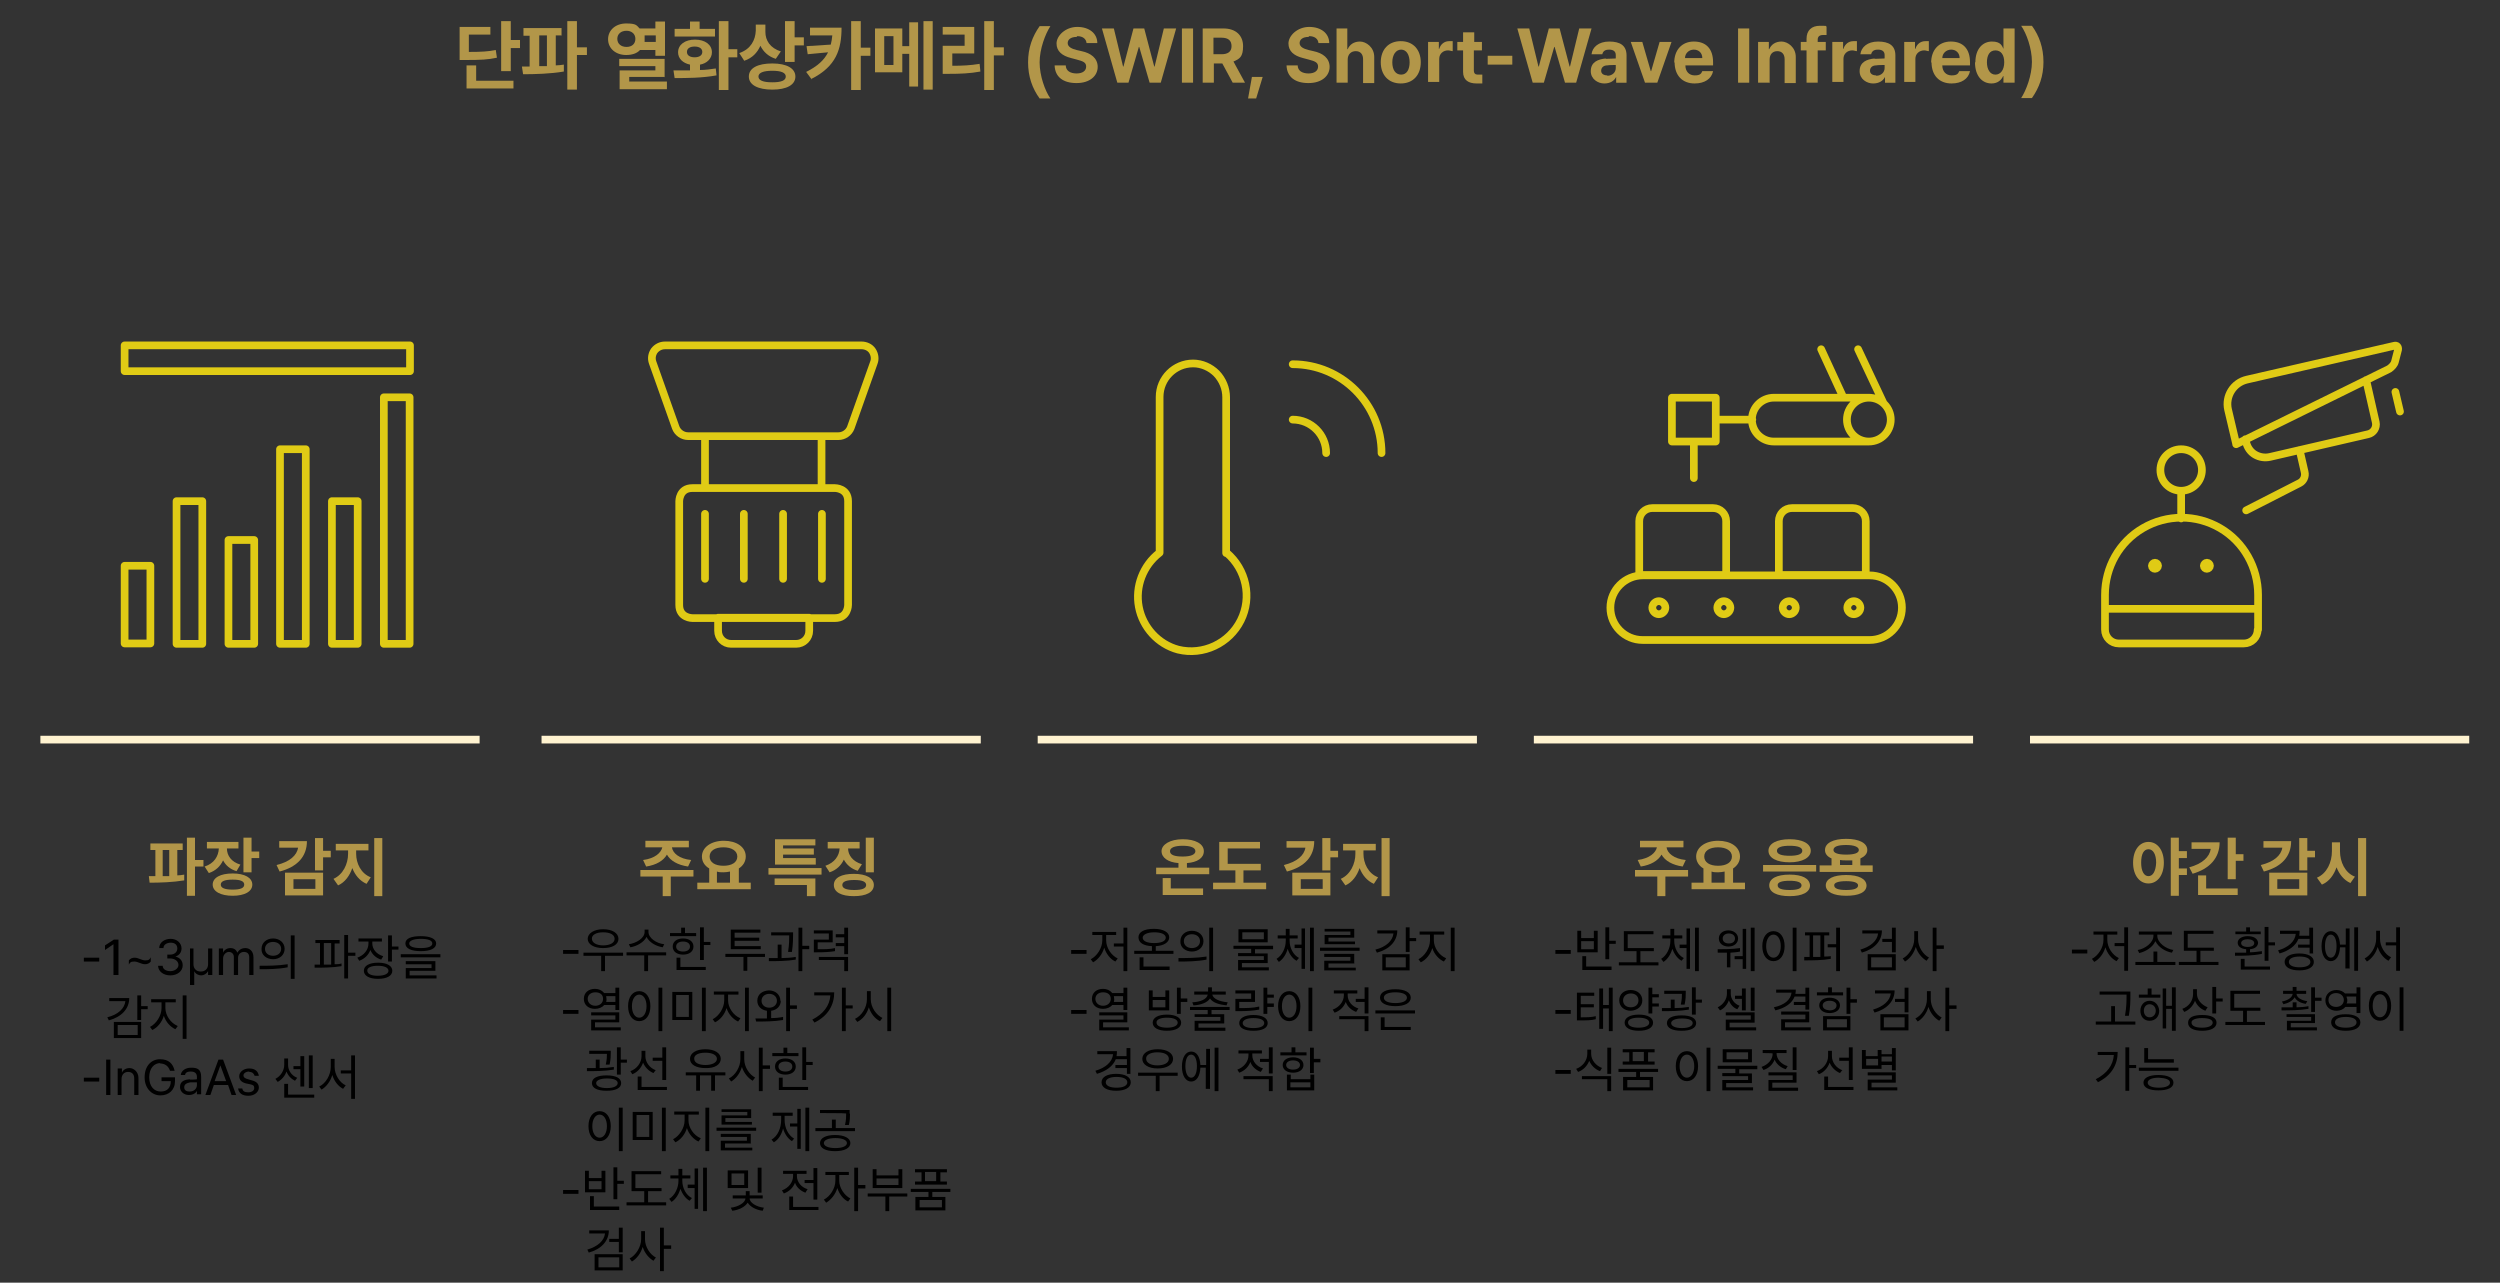 <?xml version="1.0" encoding="UTF-8"?>
<svg id="Layer_1" xmlns="http://www.w3.org/2000/svg" version="1.1" xmlns:xlink="http://www.w3.org/1999/xlink" viewBox="0 0 650 333.5">
  <rect x="0" y="0" width="650" height="333.5" fill="#333333" stroke="none"/>
  <!-- Generator: Adobe Illustrator 29.3.1, SVG Export Plug-In . SVG Version: 2.1.0 Build 151)  -->
  <defs>
    <style>
      .st0 {
        stroke: #e0cb15;
        stroke-linecap: round;
        stroke-linejoin: round;
      }

      .st0, .st1 {
        fill: none;
        stroke-width: 2px;
      }

      .st2 {
        fill: #b29649;
      }

      .st3 {
        isolation: isolate;
      }

      .st1 {
        stroke: #fff3d0;
        stroke-miterlimit: 10;
      }
    </style>
  </defs>
  <g id="g-root-tx_swir_4hxgqi1wbkglh-fill">
    <g id="tx_swir_4hxgqi1wbkglh-fill">
      <g class="st3">
        <path class="st2" d="M127.4,9h-5.5v4.5c3.2,0,5-.1,7-.5l.3,2c-2.2.5-4.3.6-8.2.6h-1.5V7h8v2ZM133.5,23h-12.2v-6h2.5v4h9.7v2h0ZM132.8,10.4h2.4v2.1h-2.4v6h-2.5V5.5h2.5v4.8h0Z"/>
        <path class="st2" d="M146.1,9.2h-1.6v7.8c.7,0,1.4-.1,2.1-.2v1.8c-3.5.6-7.6.7-10.6.7l-.3-2h2v-8h-1.6v-2h9.9v2h0ZM142.2,17.1v-7.9h-2v8h2ZM150,12.3h2.6v2h-2.6v9h-2.5V5.5h2.5v6.8Z"/>
        <path class="st2" d="M166.4,7.4h4v-1.8h2.5v8.9h-2.5v-1.5h-4c-.8.9-2.1,1.3-3.6,1.3-2.7,0-4.7-1.7-4.7-4.1,0-2.4,2-4.1,4.7-4.1s2.7.5,3.5,1.3ZM160.5,10.1c0,1.3,1,2.1,2.4,2.1s2.3-.8,2.3-2.1-1-2.1-2.3-2.1c-1.4,0-2.4.8-2.4,2.1ZM172.9,20h-9.3v1.2h9.8v2h-12.3v-4.9h9.3v-1.1h-9.4v-1.9h11.8v4.8h0ZM167.6,10.1c0,.3,0,.6,0,.8h2.9v-1.7h-2.9c0,.3,0,.5,0,.8Z"/>
        <path class="st2" d="M179.4,18.3v-1.5c-1.9-.4-3.1-1.6-3.1-3.2,0-2,1.8-3.3,4.4-3.3s4.4,1.3,4.4,3.3c0,1.6-1.3,2.9-3.1,3.2v1.4c1.4,0,2.8-.2,4.1-.4l.2,1.8c-3.8.7-7.9.7-10.9.7l-.3-2c1.3,0,2.8,0,4.4,0ZM185.9,9.5h-10.5v-2h4v-1.9h2.5v1.9h4v2ZM178.6,13.5c0,.9.8,1.4,2,1.4s2-.5,2-1.4-.8-1.4-2-1.4c-1.2,0-2,.5-2,1.4ZM189.4,12.8h2.3v2.1h-2.3v8.5h-2.5V5.5h2.5v7.2Z"/>
        <path class="st2" d="M203,13.4l-1.3,1.9c-1.9-.6-3.2-1.8-4-3.4-.8,1.8-2.1,3.2-4.2,3.9l-1.3-2c3-1,4.2-3.4,4.3-5.8v-1.6h2.5v1.9c0,2.2,1.2,4.2,4.1,5.1ZM206.8,19.9c0,2.2-2.3,3.4-6,3.4s-6.1-1.2-6.1-3.4,2.3-3.4,6.1-3.4,6,1.3,6,3.4ZM197.2,19.9c0,1,1.2,1.5,3.6,1.5s3.5-.5,3.5-1.5-1.2-1.5-3.5-1.5c-2.3,0-3.6.5-3.6,1.5ZM206.6,9.7h2.4v2.1h-2.4v4.3h-2.5V5.5h2.5v4.2Z"/>
        <path class="st2" d="M211,20.6l-1.4-1.9c3-1.5,4.7-3.1,5.7-5.1l-5.3.5-.3-2.1,6.3-.4c.2-.7.3-1.5.4-2.4h-5.8v-2h8.2c0,5.5-1.3,10.1-8,13.4ZM223.8,12.4h2.5v2.1h-2.5v8.9h-2.5V5.5h2.5v6.8Z"/>
        <path class="st2" d="M234.6,12h1.8v-6.2h2.3v16.7h-2.3v-8.5h-1.8v4.8h-7.1V7.4h7.1v4.6ZM229.9,16.9h2.4v-7.5h-2.4v7.5ZM242.5,23.3h-2.4V5.5h2.4v17.8Z"/>
        <path class="st2" d="M253.3,13.9h-5.7v3.2c2.6,0,4.7-.1,7.1-.5l.2,2c-2.7.5-5.2.6-8.3.6h-1.5v-7.3h5.7v-2.9h-5.7v-2h8.2v6.9h0ZM258.4,12.3h2.6v2.1h-2.6v9h-2.5V5.5h2.5v6.7Z"/>
        <path class="st2" d="M270.3,6.8h2.8c-1.3,2-2.8,5.9-2.8,9.4s1.4,7.4,2.8,9.4h-2.8c-1.9-2.6-3-5.7-3-9.4,0-3.7,1.1-6.7,3-9.4Z"/>
        <path class="st2" d="M279.9,9.6c-1.5,0-2.3.7-2.3,1.6,0,1,1.1,1.5,2.3,1.8l1.3.3c2.4.5,4.2,1.8,4.2,4.1s-2,4.2-5.5,4.2-5.6-1.6-5.7-4.6h2.9c0,1.4,1.2,2.1,2.8,2.1s2.5-.7,2.5-1.8-.9-1.4-2.4-1.8l-1.5-.4c-2.4-.6-3.8-1.8-3.8-3.8s2.3-4.3,5.4-4.3,5.2,1.7,5.2,4.2h-2.8c-.1-1.1-1-1.8-2.4-1.8Z"/>
        <path class="st2" d="M286.4,7.4h3.2l2.4,9.9h.1l2.6-9.9h2.8l2.6,9.9h.1l2.4-9.9h3.2l-4,14.1h-2.9l-2.7-9.3h-.1l-2.7,9.3h-2.9l-4-14.1Z"/>
        <path class="st2" d="M310.2,21.5h-2.9V7.4h2.9v14.1Z"/>
        <path class="st2" d="M312.6,7.4h5.5c3.2,0,5.1,1.8,5.1,4.6s-.9,3.3-2.5,4l3,5.5h-3.2l-2.7-5h-2.2v5h-2.9V7.4h0ZM317.6,14.1c1.7,0,2.6-.7,2.6-2.1s-.8-2.2-2.6-2.2h-2.1v4.3h2.1Z"/>
        <path class="st2" d="M326.6,25.6h-2.1l1-5.6h2.8l-1.7,5.6Z"/>
        <path class="st2" d="M340.2,9.6c-1.5,0-2.3.7-2.3,1.6,0,1,1.1,1.5,2.3,1.8l1.3.3c2.4.5,4.2,1.8,4.2,4.1s-2,4.2-5.5,4.2-5.6-1.6-5.7-4.6h2.9c0,1.4,1.2,2.1,2.8,2.1s2.5-.7,2.5-1.8-.9-1.4-2.4-1.8l-1.5-.4c-2.4-.6-3.8-1.8-3.8-3.8s2.3-4.3,5.4-4.3,5.2,1.7,5.2,4.2h-2.8c-.1-1.1-1-1.8-2.4-1.8Z"/>
        <path class="st2" d="M350.4,21.5h-2.9V7.4h2.8v5.4h.1c.5-1.2,1.6-2,3.2-2s3.7,1.5,3.7,4v6.8h-2.9v-6.2c0-1.3-.7-2.1-1.9-2.1s-2.1.8-2.1,2.2v6.1h0Z"/>
        <path class="st2" d="M359,16.2c0-3.3,2-5.5,5.2-5.5s5.2,2.2,5.2,5.5-2,5.5-5.2,5.5-5.2-2.2-5.2-5.5ZM366.5,16.2c0-1.9-.8-3.3-2.2-3.3s-2.3,1.4-2.3,3.3.8,3.2,2.3,3.2c1.5,0,2.2-1.4,2.2-3.2Z"/>
        <path class="st2" d="M371.3,10.9h2.8v1.8h.1c.4-1.3,1.4-2,2.6-2s.7,0,.9,0v2.6c-.3,0-.8-.2-1.2-.2-1.3,0-2.3.9-2.3,2.2v6h-2.9v-10.6Z"/>
        <path class="st2" d="M385.2,13.1h-2v5.2c0,.8.4,1.1,1,1.1.3,0,.8,0,1.2,0v2.3c-.3,0-.8,0-1.5,0-2.1,0-3.5-.9-3.5-3v-5.6h-1.5v-2.2h1.5v-2.5h2.9v2.5h2v2.2h0Z"/>
        <path class="st2" d="M393.2,16.8h-6.4v-2.3h6.4v2.3Z"/>
        <path class="st2" d="M394.4,7.4h3.2l2.4,9.9h.1l2.6-9.9h2.8l2.6,9.9h.1l2.4-9.9h3.2l-4,14.1h-2.9l-2.7-9.3h-.1l-2.7,9.3h-2.9l-4-14.1Z"/>
        <path class="st2" d="M417.5,15.3c.8,0,2.2-.1,2.6-.1v-.9c0-.9-.6-1.4-1.7-1.4s-1.6.4-1.8,1.2h-2.8c.2-1.8,1.8-3.3,4.6-3.3s4.5,1,4.5,3.6v7.1h-2.7v-1.5h0c-.5,1-1.5,1.7-3.1,1.7s-3.5-1.1-3.5-3.2c0-2.4,1.9-3.1,3.9-3.3ZM417.9,19.7c1.3,0,2.2-.9,2.2-2v-.8c-.4,0-1.7,0-2.2.1-1,0-1.6.6-1.6,1.4,0,.8.7,1.2,1.6,1.2Z"/>
        <path class="st2" d="M430.9,21.5h-3.2l-3.7-10.6h3l2.2,7.6h.1l2.2-7.6h3.1l-3.7,10.6Z"/>
        <path class="st2" d="M435.3,16.3c0-3.3,2-5.5,5.1-5.5s5,1.8,5,5.4v.8h-7.2c0,1.6,1,2.6,2.4,2.6s1.7-.4,2-1.1h2.8c-.4,2-2.2,3.2-4.8,3.2-3.2,0-5.2-2.1-5.2-5.5ZM442.6,15.1c0-1.3-.9-2.2-2.2-2.2s-2.3,1-2.3,2.2h4.5Z"/>
        <path class="st2" d="M454.8,21.5h-2.9V7.4h2.9v14.1Z"/>
        <path class="st2" d="M460,21.5h-2.9v-10.6h2.8v1.9h.1c.5-1.2,1.6-2,3.2-2s3.7,1.5,3.7,4v6.8h-2.9v-6.2c0-1.3-.7-2.1-1.9-2.1s-2,.8-2,2.2c0,0,0,6.1,0,6.1Z"/>
        <path class="st2" d="M474.7,13.1h-2.1v8.4h-2.9v-8.4h-1.5v-2.2h1.5v-.8c0-2.2,1.3-3.4,3.5-3.4s1.2,0,1.7.2v2.2c-.4,0-.7,0-.9,0-.9,0-1.4.4-1.4,1.2v.6h2.1v2.2h0Z"/>
        <path class="st2" d="M476.4,10.9h2.8v1.8h.1c.4-1.3,1.4-2,2.6-2s.7,0,.9,0v2.6c-.3,0-.8-.2-1.2-.2-1.3,0-2.3.9-2.3,2.2v6h-2.9v-10.6Z"/>
        <path class="st2" d="M487.4,15.3c.8,0,2.2-.1,2.6-.1v-.9c0-.9-.6-1.4-1.7-1.4s-1.6.4-1.8,1.2h-2.8c.2-1.8,1.8-3.3,4.6-3.3s4.5,1,4.5,3.6v7.1h-2.7v-1.5h0c-.5,1-1.5,1.7-3.1,1.7s-3.5-1.1-3.5-3.2c0-2.4,1.9-3.1,3.9-3.3ZM487.8,19.7c1.3,0,2.2-.9,2.2-2v-.8c-.4,0-1.7,0-2.2.1-1,0-1.6.6-1.6,1.4s.7,1.2,1.6,1.2Z"/>
        <path class="st2" d="M495.1,10.9h2.8v1.8h.1c.4-1.3,1.4-2,2.6-2s.7,0,.9,0v2.6c-.3,0-.8-.2-1.2-.2-1.3,0-2.3.9-2.3,2.2v6h-2.9s0-10.6,0-10.6Z"/>
        <path class="st2" d="M502.1,16.3c0-3.3,2-5.5,5.1-5.5s5,1.8,5,5.4v.8h-7.2c0,1.6,1,2.6,2.4,2.6s1.7-.4,2-1.1h2.8c-.4,2-2.2,3.2-4.8,3.2-3.2,0-5.2-2.1-5.2-5.5ZM509.5,15.1c0-1.3-.9-2.2-2.2-2.2s-2.3,1-2.3,2.2h4.5Z"/>
        <path class="st2" d="M513.6,16.2c0-3.6,2-5.4,4.3-5.4s2.6,1.1,3,1.9h0v-5.3h2.9v14.1h-2.9v-1.7h-.1c-.4.9-1.3,1.9-3,1.9-2.4,0-4.3-1.9-4.3-5.5ZM521.1,16.2c0-1.9-.8-3.1-2.3-3.1s-2.2,1.3-2.2,3.1.8,3.2,2.2,3.2c1.4,0,2.3-1.3,2.3-3.2Z"/>
        <path class="st2" d="M528.3,25.5h-2.8c1.3-2,2.8-5.9,2.8-9.4s-1.4-7.4-2.8-9.4h2.8c1.9,2.6,3,5.7,3,9.4s-1.1,6.7-3,9.4Z"/>
      </g>
    </g>
  </g>
  <g id="g-root-tx__1q87hfe1wbketi-fill">
    <g id="tx__1q87hfe1wbketi-fill">
      <g class="st3">
        <path class="st2" d="M47.4,221h-1.3v6.6c.6,0,1.2-.1,1.8-.2v1.5c-3,.5-6.4.6-9,.6l-.2-1.7h1.7v-6.8h-1.3v-1.7h8.4v1.7h0ZM44,227.7v-6.7h-1.7v6.8h1.7ZM50.7,223.6h2.2v1.7h-2.2v7.6h-2.1v-15.1h2.1v5.7Z"/>
        <path class="st2" d="M62,220.6h-3c0,1.8,1.1,3.5,3.5,4.2l-1,1.7c-1.7-.5-2.8-1.5-3.5-2.8-.7,1.5-1.9,2.7-3.7,3.3l-1.1-1.7c2.5-.8,3.6-2.7,3.7-4.7h-3.1v-1.7h8.2v1.7h0ZM65.6,230c0,1.8-2,2.9-5.1,2.9s-5.2-1.1-5.2-2.9,2-2.9,5.2-2.9c3.1,0,5.1,1.1,5.1,2.9ZM57.4,230c0,.9,1.1,1.3,3.1,1.3s3-.4,3-1.3-1-1.3-3-1.3-3.1.4-3.1,1.3ZM65.4,221.4h2v1.7h-2v3.7h-2.1v-9h2.1v3.5Z"/>
        <path class="st2" d="M72.7,226.6l-.8-1.7c3.4-.8,5.3-2.5,5.6-4.5h-4.9v-1.7h7.2c0,4-2.5,6.7-7.1,7.9ZM84,232.8h-9.9v-5.9h9.9v5.9ZM76.3,231.1h5.7v-2.5h-5.7v2.5ZM84,221.2h2v1.7h-2v3.4h-2.1v-8.4h2.1v3.3Z"/>
        <path class="st2" d="M96.4,228.1l-1.1,1.7c-1.8-.8-3-2.3-3.7-4.1-.7,2-1.9,3.7-3.7,4.5l-1.2-1.7c2.5-1.1,3.8-3.9,3.8-6.5v-.9h-3.2v-1.7h8.5v1.7h-3.2v.9c0,2.4,1.2,5.1,3.8,6.1ZM99.4,233h-2.1v-15.1h2.1v15.1Z"/>
      </g>
    </g>
  </g>
  <g id="g-root-tx__1hap1x61wblurl-fill">
    <g id="tx__1hap1x61wblurl-fill">
      <g class="st3">
        <path class="st2" d="M180.3,227.9h-5.9v5.1h-2.1v-5.1h-5.8v-1.7h13.8v1.7h0ZM179.1,220.3h-4.4c.2,1.5,1.9,3,5,3.3l-.8,1.7c-2.7-.4-4.6-1.5-5.5-3.1-.9,1.6-2.8,2.7-5.4,3.1l-.8-1.7c3.1-.4,4.7-1.9,5-3.3h-4.4v-1.7h11.3s0,1.7,0,1.7Z"/>
        <path class="st2" d="M195.1,231.2h-13.8v-1.7h3.1v-3.7c-1.2-.7-1.9-1.8-1.9-3.1,0-2.4,2.4-4.1,5.7-4.1s5.7,1.6,5.7,4.1c0,1.3-.7,2.4-1.8,3.1v3.7h3.1v1.7ZM184.5,222.7c0,1.5,1.4,2.4,3.6,2.4s3.6-.9,3.6-2.4c0-1.5-1.5-2.4-3.6-2.4-2.2,0-3.6.9-3.6,2.4ZM189.8,229.5v-2.9c-.5.1-1.1.2-1.7.2s-1.2,0-1.7-.2v2.9h3.4Z"/>
        <path class="st2" d="M213.6,227.4h-13.8v-1.7h13.8v1.7ZM211.9,233h-2.1v-2.9h-8.4v-1.7h10.6s0,4.6,0,4.6ZM212.1,224.8h-10.6v-6.6h10.5v1.6h-8.4v.8h8v1.6h-8v.9h8.5v1.6h0Z"/>
        <path class="st2" d="M223.5,220.6h-3c0,1.7,1.2,3.4,3.6,4.1l-1.1,1.7c-1.7-.5-2.9-1.6-3.6-2.9-.7,1.5-1.9,2.7-3.7,3.3l-1.1-1.7c2.4-.8,3.6-2.6,3.7-4.5h-3.1v-1.7h8.3v1.7h0ZM227.2,230.1c0,1.9-2,2.9-5.2,2.9-3.2,0-5.2-1-5.2-2.9s2-2.9,5.2-2.9,5.2,1.1,5.2,2.9ZM219,230.1c0,.9,1.1,1.3,3.1,1.3,2,0,3.1-.4,3.1-1.3s-1.1-1.3-3.1-1.3c-2,0-3.1.4-3.1,1.3ZM227.2,226.8h-2.1v-9h2.1v9Z"/>
      </g>
    </g>
  </g>
  <g id="g-root-tx__qoei9m1wbluro-fill">
    <g id="tx__qoei9m1wbluro-fill">
      <g class="st3">
        <path class="st2" d="M314.4,227.3h-13.8v-1.7h5.8v-1.2c-2.7-.2-4.4-1.4-4.4-3.1s2.2-3.1,5.5-3.1,5.5,1.2,5.5,3.1c0,1.8-1.7,2.9-4.4,3.1v1.2h5.8v1.7h0ZM312.9,232.7h-10.6v-4.4h2.1v2.7h8.4v1.7ZM304.2,221.3c0,1,1.2,1.4,3.3,1.4s3.3-.5,3.3-1.4-1.2-1.4-3.3-1.4-3.3.5-3.3,1.4Z"/>
        <path class="st2" d="M327.7,226.3h-4.4v3.2h5.9v1.7h-13.8v-1.7h5.8v-3.2h-4.2v-7.4h10.6v1.7h-8.4v4h8.6v1.7Z"/>
        <path class="st2" d="M334.6,226.6l-.8-1.7c3.4-.8,5.3-2.5,5.6-4.5h-4.9v-1.7h7.2c0,4-2.5,6.7-7.1,7.9ZM345.9,232.8h-9.9v-5.9h9.9v5.9ZM338.2,231.1h5.7v-2.5h-5.7v2.5ZM345.9,221.2h2v1.7h-2v3.4h-2.1v-8.4h2.1v3.3Z"/>
        <path class="st2" d="M358.3,228.1l-1.1,1.7c-1.8-.8-3-2.3-3.7-4.1-.7,2-1.9,3.7-3.7,4.5l-1.2-1.7c2.5-1.1,3.8-3.9,3.8-6.5v-.9h-3.2v-1.7h8.5v1.7h-3.2v.9c0,2.4,1.2,5.1,3.8,6.1ZM361.3,233h-2.1v-15.1h2.1v15.1Z"/>
      </g>
    </g>
  </g>
  <g id="g-root-tx__dbp1q21wbn7kf-fill">
    <g id="tx__dbp1q21wbn7kf-fill">
      <g class="st3">
        <path class="st2" d="M438.9,227.9h-5.9v5.1h-2.1v-5.1h-5.8v-1.7h13.8v1.7h0ZM437.7,220.3h-4.4c.2,1.5,1.9,3,5,3.3l-.8,1.7c-2.7-.4-4.6-1.5-5.5-3.1-.9,1.6-2.8,2.7-5.4,3.1l-.8-1.7c3.1-.4,4.7-1.9,5-3.3h-4.4v-1.7h11.3v1.7h0Z"/>
        <path class="st2" d="M453.6,231.2h-13.8v-1.7h3.1v-3.7c-1.2-.7-1.9-1.8-1.9-3.1,0-2.4,2.4-4.1,5.7-4.1s5.7,1.6,5.7,4.1c0,1.3-.7,2.4-1.8,3.1v3.7h3.1v1.7h0ZM443.1,222.7c0,1.5,1.4,2.4,3.6,2.4s3.6-.9,3.6-2.4c0-1.5-1.5-2.4-3.6-2.4-2.2,0-3.6.9-3.6,2.4ZM448.4,229.5v-2.9c-.5.1-1.1.2-1.7.2s-1.2,0-1.7-.2v2.9h3.4Z"/>
        <path class="st2" d="M472.2,226.6h-13.8v-1.7h13.8v1.7ZM470.8,221.2c0,1.8-2.2,3-5.5,3s-5.5-1.1-5.5-3,2.2-3,5.5-3c3.3,0,5.5,1.1,5.5,3ZM470.6,230.2c0,1.8-2,2.8-5.3,2.8s-5.3-1-5.3-2.8,2-2.8,5.3-2.8c3.3,0,5.2,1,5.3,2.8ZM462,221.2c0,.9,1.2,1.3,3.3,1.3s3.3-.4,3.3-1.3-1.2-1.3-3.3-1.3-3.3.4-3.3,1.3ZM462.2,230.2c0,.8,1,1.2,3.1,1.2s3.1-.4,3.1-1.2c0-.8-1.1-1.2-3.1-1.2-2.1,0-3.2.4-3.1,1.2Z"/>
        <path class="st2" d="M486.9,226.7h-13.8v-1.7h3.1v-1.8c-1.1-.5-1.7-1.2-1.7-2.2,0-1.8,2.1-2.9,5.5-2.9s5.5,1.1,5.5,2.9c0,1-.7,1.7-1.8,2.2v1.8h3.2v1.7h0ZM485.3,230.2c0,1.8-2,2.7-5.3,2.7s-5.3-1-5.3-2.7,2-2.7,5.3-2.7c3.3,0,5.2,1,5.3,2.7ZM476.7,221c0,.8,1.2,1.2,3.3,1.2s3.3-.4,3.3-1.2-1.2-1.3-3.3-1.3c-2.1,0-3.3.4-3.3,1.3ZM476.9,230.2c0,.8,1,1.2,3.1,1.2s3.1-.4,3.1-1.2c0-.7-1.1-1.1-3.1-1.1s-3.2.4-3.1,1.1ZM481.6,225v-1.3c-.5,0-1,0-1.6,0s-1.1,0-1.6-.1v1.3h3.3Z"/>
      </g>
    </g>
  </g>
  <g id="g-root-tx__1qdtr7e1wbnabu-fill">
    <g id="tx__1qdtr7e1wbnabu-fill">
      <g class="st3">
        <path class="st2" d="M562.6,224.3c0,3.3-1.7,5.4-4,5.4s-4-2.1-4-5.4c0-3.3,1.7-5.4,4-5.4s4,2.1,4,5.4ZM556.7,224.3c0,2.3.8,3.5,1.9,3.5s1.9-1.2,2-3.5c0-2.2-.8-3.5-2-3.5-1.2,0-1.9,1.2-1.9,3.5ZM568.6,223.1h-2.1v2.7h2.1v1.7h-2.1v5.4h-2.1v-15.1h2.1v3.5h2.1v1.8Z"/>
        <path class="st2" d="M570.1,227.2l-.9-1.7c3.4-.9,5.3-2.7,5.6-4.8h-5v-1.7h7.3c0,4.1-2.6,6.9-7.1,8.2ZM581.8,232.7h-10.3v-5.1h2.1v3.4h8.2v1.7ZM581.3,222.1h2v1.7h-2v4.8h-2.1v-10.8h2.1v4.2Z"/>
        <path class="st2" d="M588.6,226.6l-.8-1.7c3.4-.8,5.3-2.5,5.6-4.5h-4.9v-1.7h7.2c0,4-2.5,6.7-7.1,7.9ZM599.9,232.8h-9.9v-5.9h9.9v5.9h0ZM592.1,231.1h5.7v-2.5h-5.7v2.5ZM599.9,221.2h2v1.7h-2v3.4h-2.1v-8.4h2.1v3.3Z"/>
        <path class="st2" d="M612.3,227.9l-1.2,1.7c-1.7-.8-2.9-2.3-3.6-4.1-.7,2-1.9,3.7-3.8,4.5l-1.3-1.8c2.6-1.1,3.9-4,3.9-6.9v-2.3h2.1v2.3c0,2.8,1.3,5.6,3.8,6.6ZM615.2,233h-2.1v-15.1h2.1v15.1Z"/>
      </g>
    </g>
  </g>
  <g id="g-root-tx_13mingaa_1q87hfe1wbketj-fill">
    <g id="tx_13mingaa_1q87hfe1wbketj-fill">
      <g class="st3">
        <path d="M25.8,250h-4v-1h4v1Z"/>
        <path d="M30.7,253.5h-1.2v-8h0l-2.2,1.5v-1.2l2.3-1.5h1.2v9.2h0Z"/>
        <path d="M35,249c1,0,1.8.7,2.8.7s1.1-.3,1.4-.8v1.1c-.4.5-.9.7-1.5.7-1,0-1.8-.7-2.8-.7s-1.1.3-1.4.8v-1.1c.4-.5.9-.7,1.5-.7Z"/>
        <path d="M41.1,251.1h1.2c0,.9.9,1.4,2,1.4s2.1-.7,2.1-1.6-.8-1.7-2.2-1.7h-.7v-1h.7c1.1,0,1.9-.6,1.9-1.6s-.7-1.5-1.7-1.5-1.9.5-1.9,1.4h-1.1c0-1.5,1.4-2.4,3-2.4s2.8,1.1,2.8,2.5c0,1-.6,1.8-1.6,2.1h0c1.2.3,1.9,1.1,1.9,2.3,0,1.5-1.4,2.6-3.2,2.6-1.8,0-3.1-1-3.2-2.4Z"/>
        <path d="M49.2,246.6h1.1v4.1c0,1.1.7,1.9,1.9,1.9s1.9-.8,1.9-1.9v-4.1h1.1v6.9h-1.1v-1h0c-.4.7-1.1,1.1-1.8,1.1s-1.5-.4-1.8-1.1h0v3.6h-1.1v-9.5Z"/>
        <path d="M56.9,246.6h1.1v1.1h0c.3-.7,1-1.2,1.9-1.2s1.5.4,1.8,1.2h0c.4-.7,1.1-1.2,2.1-1.2s2.1.7,2.1,2.4v4.6h-1.1v-4.6c0-1-.6-1.4-1.4-1.4s-1.5.6-1.5,1.5v4.5h-1.1v-4.7c0-.8-.6-1.3-1.3-1.3s-1.5.7-1.5,1.7v4.3h-1.1v-6.9h0Z"/>
        <path d="M74.8,250.8v.7c-2.5.5-5.3.5-7.3.5v-.9c1.9,0,4.8,0,7.3-.4ZM74,246.7c0,1.6-1.3,2.7-3,2.7s-3.1-1.1-3-2.7c0-1.6,1.3-2.7,3-2.7s3,1.1,3,2.7ZM68.9,246.7c0,1.1.9,1.8,2.1,1.8s2.1-.7,2.1-1.8-.9-1.8-2.1-1.8c-1.2,0-2.1.7-2.1,1.8ZM76.6,254.5h-1v-11.3h1v11.3Z"/>
        <path d="M88.3,245.3h-1.3v5.4c.6,0,1.2,0,1.8-.2v.7c-2.3.4-5,.4-7,.4v-.8c-.1,0,1.4,0,1.4,0v-5.6h-1.2v-.8h6.3v.8ZM86.1,250.7v-5.5h-1.9v5.6c.6,0,1.3,0,1.9,0ZM90.5,247.7h1.9v.8h-1.9v5.9h-1v-11.3h1v4.5Z"/>
        <path d="M99.6,248.7l-.5.8c-1.3-.4-2.3-1.3-2.8-2.5-.5,1.3-1.5,2.3-2.9,2.8l-.5-.8c1.7-.6,2.9-2,2.9-3.7v-.5h-2.6v-.8h6.1v.8h-2.5v.5c0,1.5,1.1,2.8,2.8,3.3ZM102,252.4c0,1.3-1.4,2.1-3.7,2.1s-3.7-.8-3.7-2.1,1.4-2.1,3.7-2.1,3.7.8,3.7,2.1ZM95.5,252.4c0,.8,1,1.3,2.7,1.3s2.8-.5,2.8-1.3-1-1.3-2.8-1.3c-1.7,0-2.8.5-2.7,1.3ZM101.9,246.1h1.7v.8h-1.7v3.1h-1v-6.8h1v2.9Z"/>
        <path d="M114.5,248.9h-10.3v-.8h10.3v.8ZM113.4,245.3c0,1.3-1.5,2-4,2-2.5,0-4-.7-4-2s1.5-1.9,4-1.9c2.5,0,4,.7,4,1.9ZM113.2,252.4h-6.7v1.2h7v.8h-8v-2.7h6.7v-1h-6.7v-.8h7.7v2.5h0ZM106.4,245.3c0,.8,1.1,1.2,3,1.2s3-.4,3-1.2-1.1-1.2-3-1.2c-1.9,0-3,.5-3,1.2Z"/>
        <path d="M28.3,265.3l-.4-.8c2.8-.7,4.5-2.3,4.7-4.2h-4.2v-.8h5.2c0,2.8-2,4.9-5.3,5.8ZM36.7,269.9h-7.1v-4.2h7.1v4.2ZM30.6,269.1h5.2v-2.6h-5.2v2.6ZM36.7,261.6h1.7v.8h-1.7v2.8h-1v-6.4h1v2.8Z"/>
        <path d="M46.2,266.8l-.6.8c-1.3-.6-2.5-1.9-3-3.5-.5,1.7-1.7,3.1-3,3.7l-.6-.8c1.6-.8,3-2.9,3-4.9v-1.5h-2.7v-.8h6.4v.8h-2.7v1.5c0,1.9,1.4,3.9,3.1,4.6ZM48.5,270.1h-1v-11.3h1v11.3Z"/>
        <path d="M25.8,281.2h-4v-1h4v1Z"/>
        <path d="M28.7,284.7h-1.1v-9.2h1.1v9.2Z"/>
        <path d="M31.7,284.7h-1.1v-6.9h1.1v1.1h0c.3-.7,1-1.2,2-1.2s2.3.9,2.3,2.6v4.4h-1.1v-4.3c0-1.1-.6-1.7-1.6-1.7s-1.7.7-1.7,1.9v4.1Z"/>
        <path d="M41.7,276.4c-1.6,0-2.9,1.3-2.9,3.7s1.3,3.7,3,3.7,2.6-1,2.6-2.7h-2.4v-1h3.5v1c0,2.3-1.6,3.7-3.8,3.7s-4.1-1.8-4.1-4.7,1.7-4.7,4-4.7,3.4,1.2,3.8,3h-1.2c-.4-1.2-1.3-1.9-2.6-1.9Z"/>
        <path d="M49.3,280.7c.4,0,1.6,0,1.9-.1v-.6c0-.9-.5-1.4-1.6-1.4s-1.4.4-1.5.9h-1.1c.1-1.1,1.2-1.9,2.7-1.9s2.6.3,2.6,2.4v4.5h-1.1v-.9h0c-.2.5-.9,1.1-2.1,1.1s-2.3-.8-2.3-2.1c0-1.6,1.4-1.9,2.6-2ZM49.3,283.8c1.2,0,1.9-.8,1.9-1.7v-.7h-1.7c-1,.2-1.6.5-1.6,1.3s.6,1.1,1.4,1.1Z"/>
        <path d="M53.4,284.7l3.4-9.2h1.2l3.4,9.2h-1.2l-.9-2.6h-3.7l-.9,2.6h-1.2ZM58.8,281.1l-1.5-4.1h0l-1.5,4.1h3Z"/>
        <path d="M64.8,278.6c-.9,0-1.5.5-1.5,1s.4.8,1.2,1l1,.3c1.2.3,1.8.9,1.8,1.9s-1,2.1-2.7,2.1-2.5-.7-2.7-1.9h1.1c.1.7.6,1,1.5,1s1.6-.4,1.6-1.1-.3-.8-1.1-1l-1-.2c-1.2-.3-1.8-.9-1.8-1.9s1-2,2.6-2,2.3.8,2.5,1.9h-1.1c-.2-.6-.6-1-1.4-1Z"/>
        <path d="M77.3,280.2l-.6.8c-1-.5-1.8-1.3-2.2-2.4-.4,1.1-1.2,2.1-2.3,2.7l-.6-.8c1.4-.7,2.3-2.2,2.3-3.6v-1.7h1v1.7c0,1.3.8,2.7,2.3,3.3ZM81.6,285.4h-7.7v-3.6h1v2.8h6.8v.8ZM79.1,282.5h-1v-4.5h-1.8v-.8h1.8v-2.6h1v7.9ZM81.3,282.9h-1v-8.5h1v8.5Z"/>
        <path d="M89.8,282.3l-.6.8c-1.3-.7-2.3-2-2.8-3.6-.5,1.7-1.6,3.1-2.8,3.8l-.6-.8c1.7-.8,3-3,3-5.1v-2.1h1v2.1c0,2,1.3,4.1,2.9,4.8ZM92.3,285.7h-1v-6.6h-2.7v-.8h2.7v-3.9h1v11.3Z"/>
      </g>
    </g>
  </g>
  <g id="g-root-tx__18f21oa1wblvka-fill">
    <g id="tx__18f21oa1wblvka-fill">
      <g class="st3">
        <path d="M150.4,248h-4v-1h4v1Z"/>
        <path d="M162,248.5h-4.7v4h-1v-4h-4.6v-.8h10.3v.8ZM160.8,244.1c0,1.5-1.6,2.4-4,2.4s-4-1-4-2.4,1.6-2.5,4-2.5,4,1,4,2.5ZM153.9,244.1c0,1,1.2,1.7,2.9,1.7s3-.6,3-1.7-1.2-1.7-3-1.7c-1.8,0-3,.7-2.9,1.7Z"/>
        <path d="M173.2,248.4h-4.7v4.1h-1v-4.1h-4.6v-.8h10.3v.8h0ZM172.7,245.5l-.4.8c-1.8-.3-3.5-1.3-4.2-2.7-.7,1.4-2.5,2.4-4.2,2.7l-.4-.8c2-.3,4.1-1.6,4.1-3.2v-.6h1v.6c0,1.6,2.1,3,4.1,3.2Z"/>
        <path d="M180.9,243.4h-6.7v-.8h2.9v-1.4h1v1.4h2.9v.8h0ZM180.3,246.1c0,1.3-1.1,2.1-2.7,2.1s-2.7-.8-2.7-2.1c0-1.3,1.1-2.1,2.7-2.1,1.6,0,2.7.8,2.7,2.1ZM175.8,246.1c0,.8.7,1.3,1.8,1.3,1.1,0,1.8-.5,1.8-1.3,0-.8-.7-1.3-1.8-1.3s-1.8.5-1.8,1.3ZM183.5,252.2h-7.6v-3.2h1v2.4h6.6v.8h0ZM183,244.9h1.7v.8h-1.7v3.9h-1v-8.5h1v3.7Z"/>
        <path d="M199,248.8h-4.7v3.6h-1v-3.6h-4.7v-.8h10.3v.8ZM197.8,246.8h-7.8v-5.1h7.7v.8h-6.7v1.3h6.4v.8h-6.4v1.4h6.8s0,.8,0,.8Z"/>
        <path d="M203.2,249.1c1.2,0,2.5-.1,3.7-.3v.7c-2.3.4-5,.4-7,.4v-.8c.6,0,1.4,0,2.3,0v-3.5h1v3.4h0ZM206.2,243c0,.9,0,2.4-.3,4.5h-1c.3-2,.3-3.4.3-4.3h-4.7v-.8h5.7v.6ZM208.6,245.9h1.8v.9h-1.8v5.7h-1v-11.3h1v4.7Z"/>
        <path d="M216.5,245h-3.9v1.8c2.1,0,3.2,0,4.5-.3v.8c-1.3.2-2.5.3-4.7.3h-.8v-3.3h3.9v-1.6h-3.9v-.8h4.9v3.2ZM220.5,252.5h-1v-2.9h-6.6v-.8h7.6v3.8h0ZM220.5,248.1h-1v-2.1h-2.2v-.8h2.2v-1.5h-2.2v-.8h2.2v-1.7h1v6.9Z"/>
        <path d="M150.4,263.6h-4v-1h4v1Z"/>
        <path d="M157.1,258.2h2.9v-1.4h1v5.8h-1v-1.3h-2.9c-.5.6-1.4,1-2.4,1-1.7,0-2.9-1-2.9-2.6s1.2-2.6,2.9-2.6c1,0,1.8.4,2.3,1ZM152.8,259.7c0,1,.8,1.8,2,1.8,1.1,0,2-.7,2-1.8s-.8-1.7-2-1.7c-1.2,0-2,.7-2,1.7ZM161,265.8h-6.3v1.3h6.7v.8h-7.7v-2.8h6.3v-1.1h-6.3v-.8h7.3v2.7h0ZM157.7,259.7c0,.3,0,.5-.1.8h2.4v-1.5h-2.4c0,.2.1.5.1.8Z"/>
        <path d="M169.1,261.6c0,2.4-1.2,3.9-2.9,3.9s-2.9-1.5-2.9-3.9,1.2-3.9,2.9-3.9c1.7,0,2.9,1.5,2.9,3.9ZM164.3,261.6c0,1.8.8,3,1.9,3s1.9-1.2,1.9-3-.8-3-1.9-3c-1.1,0-1.9,1.2-1.9,3ZM172.2,268.1h-1v-11.3h1v11.3Z"/>
        <path d="M180,265.2h-5.2v-7.3h5.2v7.3ZM175.8,264.4h3.3v-5.7h-3.3v5.7ZM183.5,268.1h-1v-11.3h1v11.3Z"/>
        <path d="M192.5,264.8l-.6.8c-1.3-.6-2.5-1.9-3-3.5-.5,1.7-1.7,3.1-3,3.7l-.6-.8c1.6-.8,3-2.9,3-4.9v-1.5h-2.7v-.8h6.4v.8h-2.7v1.5c0,1.9,1.4,3.9,3.1,4.6ZM194.7,268.1h-1v-11.3h1v11.3Z"/>
        <path d="M203,260.2c0,1.4-1,2.4-2.5,2.6v1.9c1.1,0,2.1-.1,3.1-.3v.8c-2.3.4-5,.4-7,.4l-.2-.8c.9,0,2,0,3,0v-2c-1.5-.2-2.5-1.2-2.5-2.6,0-1.6,1.2-2.6,3-2.7,1.7,0,3,1.1,3,2.7ZM198,260.2c0,1.1.9,1.8,2,1.8s2-.7,2-1.8c0-1.1-.9-1.8-2-1.8s-2,.7-2,1.8ZM205.4,261.4h1.8v.9h-1.8v5.8h-1v-11.3h1v4.7Z"/>
        <path d="M211.8,265.9l-.6-.8c2.9-1.5,4.5-3.6,4.7-6.3h-4.2v-.8h5.2c0,3.2-1.5,6.1-5.2,7.9ZM219.9,261.4h1.8v.8h-1.8v5.9h-1v-11.3h1v4.6Z"/>
        <path d="M229.4,264.7l-.6.8c-1.3-.6-2.4-2-2.9-3.6-.5,1.7-1.6,3.1-3,3.8l-.6-.8c1.7-.8,3.1-2.9,3.1-5.1v-2.1h1v2.1c0,2.1,1.4,4.1,3.1,4.9ZM231.7,268.1h-1v-11.3h1v11.3Z"/>
        <path d="M155.9,277.7c1.3,0,2.5-.1,3.7-.3v.7c-2.3.4-5,.4-7,.4v-.8c.6,0,1.5,0,2.3,0v-2.2h1v2.2h0ZM158.8,273.7c0,.7,0,1.7-.3,3.1h-1c.3-1.3.3-2.2.3-2.8h-4.6v-.8h5.6v.6ZM161.5,281.6c0,1.3-1.4,2-3.8,2s-3.8-.7-3.8-2,1.4-2,3.8-2,3.8.7,3.8,2ZM155,281.6c0,.8,1.1,1.3,2.8,1.3s2.8-.5,2.8-1.3-1.1-1.2-2.8-1.2c-1.7,0-2.8.5-2.8,1.2ZM161.4,275.5h1.6v.8h-1.6v3.1h-1v-7.1h1v3.1Z"/>
        <path d="M170.5,278.2l-.6.8c-1.2-.5-2.2-1.5-2.7-2.7-.5,1.4-1.5,2.5-2.8,3l-.5-.8c1.7-.6,2.9-2.2,2.9-3.9v-1.4h1v1.4c0,1.6,1.1,3.1,2.8,3.7ZM173.4,283.4h-7.6v-3.5h1v2.7h6.6v.8ZM173.2,280.8h-1v-5h-2.5v-.8h2.5v-2.7h1v8.5Z"/>
        <path d="M188.6,279.6h-2.7v4h-1v-4h-2.9v4h-1v-4h-2.7v-.8h10.3v.8ZM187.4,275.3c0,1.5-1.6,2.5-4,2.4-2.4,0-4-.9-4-2.4s1.6-2.5,4-2.5,4,1,4,2.5ZM180.5,275.3c0,1,1.2,1.6,2.9,1.6s3-.6,3-1.6-1.2-1.6-3-1.6c-1.8,0-3,.6-2.9,1.6Z"/>
        <path d="M196.3,280.2l-.6.8c-1.2-.7-2.3-2-2.8-3.6-.5,1.7-1.6,3.1-2.8,3.8l-.6-.8c1.7-.8,3-3,3-5v-2.1h1v2.1c0,2,1.3,4,2.9,4.8ZM198.3,277h1.9v.9h-1.9v5.8h-1v-11.3h1v4.6Z"/>
        <path d="M207.5,274.6h-6.7v-.8h2.9v-1.4h1v1.4h2.9v.8h0ZM206.9,277.3c0,1.3-1.1,2.1-2.7,2.1s-2.7-.8-2.7-2.1c0-1.3,1.1-2.1,2.7-2.1,1.6,0,2.7.8,2.7,2.1ZM202.4,277.3c0,.8.7,1.3,1.8,1.3,1.1,0,1.8-.5,1.8-1.3,0-.8-.7-1.3-1.8-1.3s-1.8.5-1.8,1.3ZM210.1,283.4h-7.6v-3.2h1v2.4h6.6v.8h0ZM209.6,276.1h1.7v.8h-1.7v3.9h-1v-8.5h1v3.7Z"/>
        <path d="M158.8,292.8c0,2.4-1.2,3.9-2.9,3.9s-2.9-1.5-2.9-3.9,1.2-3.9,2.9-3.9c1.7,0,2.9,1.5,2.9,3.9ZM154,292.8c0,1.8.8,3,1.9,3s1.9-1.2,1.9-3-.8-3-1.9-3c-1.1,0-1.9,1.2-1.9,3ZM161.9,299.3h-1v-11.3h1v11.3Z"/>
        <path d="M169.7,296.4h-5.2v-7.3h5.2v7.3ZM165.5,295.6h3.3v-5.7h-3.3v5.7ZM173.1,299.3h-1v-11.3h1v11.3Z"/>
        <path d="M182.2,296l-.6.8c-1.3-.6-2.5-1.9-3-3.5-.5,1.7-1.7,3.1-3,3.7l-.6-.8c1.6-.8,3-2.9,3-4.9v-1.5h-2.7v-.8h6.4v.8h-2.7v1.5c0,1.9,1.4,3.9,3.1,4.6ZM184.4,299.3h-1v-11.3h1v11.3Z"/>
        <path d="M196.6,294h-10.3v-.8h10.3v.8ZM195.3,297.3h-6.8v1.1h7.1v.7h-8.2v-2.5h6.8v-1h-6.8v-.8h7.8s0,2.4,0,2.4ZM195.3,290.7h-6.7v1h6.9v.7h-7.9v-2.4h6.7v-.9h-6.7v-.7h7.7v2.3h0Z"/>
        <path d="M206.5,296l-.6.7c-1.1-.7-1.9-1.9-2.3-3.3-.4,1.6-1.2,2.9-2.4,3.6l-.6-.7c1.6-.9,2.5-3,2.5-5.1v-1.1h-2.2v-.8h5.2v.8h-2.1v1.1c0,2,.9,3.9,2.4,4.8ZM208.2,298.7h-.9v-5.8h-1.9v-.8h1.9v-3.8h.9v10.4ZM210.4,299.3h-1v-11.3h1v11.3Z"/>
        <path d="M222.3,294.1h-10.3v-.8h4.3v-2.2h1v2.2h5v.8ZM221.1,297.2c0,1.3-1.5,2.1-4,2.1s-3.9-.8-3.9-2.1,1.5-2.1,3.9-2.1,4,.8,4,2.1ZM221,289.5c0,.9,0,1.8-.3,3h-1c.3-1.3.3-2.1.3-3h0c0-.1-6.8-.1-6.8-.1v-.8h7.7v1ZM214.2,297.2c0,.8,1.2,1.3,3,1.3s3-.5,3-1.3c0-.8-1.2-1.3-3-1.3-1.8,0-3,.5-3,1.3Z"/>
        <path d="M150.4,310.4h-4v-1h4v1Z"/>
        <path d="M153.1,306.3h3.3v-1.9h1v5.6h-5.3v-5.6h1v1.9ZM156.4,309.2v-2.1h-3.3v2.1h3.3ZM161,314.6h-7.6v-3.6h1v2.7h6.6v.8h0ZM160.5,307h1.7v.8h-1.7v4h-1v-8.3h1v3.4Z"/>
        <path d="M172,309.7h-3.5v2.9h4.7v.8h-10.3v-.8h4.6v-2.9h-3.3v-5.2h7.7v.8h-6.7v3.6h6.8v.8Z"/>
        <path d="M179.9,311.5l-.6.7c-1.1-.6-1.9-1.8-2.4-3.1-.4,1.4-1.2,2.7-2.3,3.4l-.6-.8c1.5-.9,2.4-2.9,2.4-4.7v-.6h-2.1v-.8h2.1v-1.7h1v1.7h2.1v.8h-2.1v.6c0,1.8.9,3.7,2.5,4.5ZM181.5,314.3h-.9v-5.4h-1.8v-.9h1.8v-4.2h.9v10.4ZM183.8,314.9h-1v-11.3h1v11.3Z"/>
        <path d="M194.5,308.9h-5.3v-4.6h5.3v4.6ZM198.6,314l-.3.8c-1.7-.2-3.2-1-3.9-2.1-.7,1.1-2.3,1.9-4,2.1l-.4-.8c1.9-.2,3.8-1.3,3.8-2.4h-3.3v-.8h3.4v-1.1h1v1.1h3.4v.8h-3.4c0,1.1,1.8,2.2,3.7,2.4ZM190.2,308.1h3.3v-3h-3.3v3ZM198,310.1h-1v-6.5h1v6.5Z"/>
        <path d="M209.9,309.3l-.5.8c-1.3-.5-2.3-1.4-2.7-2.6-.5,1.3-1.5,2.3-2.9,2.8l-.5-.8c1.7-.6,2.9-2.1,2.9-3.7v-.6h-2.6v-.8h6.1v.8h-2.5v.6c0,1.5,1.1,2.9,2.8,3.4ZM212.8,314.6h-7.6v-3.5h1v2.7h6.6s0,.8,0,.8ZM212.5,311.9h-1v-4.3h-2.3v-.8h2.3v-3.1h1v8.3Z"/>
        <path d="M221.1,311.6l-.6.8c-1.3-.6-2.3-2-2.8-3.5-.5,1.7-1.7,3.1-2.9,3.8l-.6-.8c1.6-.8,3-2.9,3-4.9v-1.5h-2.6v-.8h6.1v.8h-2.5v1.5c0,1.8,1.3,3.8,2.9,4.6ZM223.1,308.1h1.9v.9h-1.9v5.9h-1v-11.3h1v4.6Z"/>
        <path d="M235.9,311.1h-4.7v3.8h-1v-3.8h-4.6v-.8h10.3v.8h0ZM227.9,305.6h5.7v-1.6h1v4.9h-7.7v-4.9h1v1.6h0ZM233.6,308.1v-1.7h-5.7v1.7s5.7,0,5.7,0Z"/>
        <path d="M247.1,309.9h-4.7v1.3h3.4v3.5h-7.8v-3.5h3.4v-1.3h-4.6v-.8h10.3v.8ZM246.2,304.8h-1.7v2.4h1.7v.8h-8.3v-.8h1.7v-2.4h-1.7v-.8h8.3v.8h0ZM239.1,313.9h5.8v-1.9h-5.8v1.9ZM243.4,307.1v-2.4h-2.9v2.4s2.9,0,2.9,0Z"/>
        <path d="M153.1,325.7l-.4-.8c2.7-.8,4.4-2.3,4.6-4.2h-4.1v-.8h5.1c0,2.8-2,4.9-5.3,5.8ZM161.9,330.3h-7.3v-4.2h7.3v4.2ZM155.6,329.5h5.4v-2.6h-5.4v2.6ZM161.9,325.6h-1v-2.7h-2.5v-.8h2.5v-2.9h1v6.4Z"/>
        <path d="M170.5,327l-.6.8c-1.2-.7-2.3-2-2.8-3.6-.5,1.7-1.6,3.1-2.8,3.8l-.6-.8c1.6-.8,3-3,3-5v-2.1h1v2.1c0,2,1.3,4,2.9,4.8ZM172.6,323.8h1.9v.9h-1.9v5.8h-1v-11.3h1v4.6Z"/>
      </g>
    </g>
  </g>
  <g id="g-root-tx__hsri0q1wblvkd-fill">
    <g id="tx__hsri0q1wblvkd-fill">
      <g class="st3">
        <path d="M282.5,248h-4v-1h4v1Z"/>
        <path d="M290.6,249.2l-.6.8c-1.3-.6-2.4-2-2.9-3.6-.5,1.7-1.6,3.1-2.9,3.8l-.6-.8c1.6-.8,3-2.9,3-4.9v-1.4h-2.6v-.8h6.2v.8h-2.6v1.4c0,1.9,1.3,3.9,3,4.7ZM293.1,252.5h-1v-6.4h-2.5v-.8h2.5v-4.1h1v11.3Z"/>
        <path d="M305.2,248h-10.3v-.8h4.6v-1.2c-2.2-.1-3.5-.9-3.5-2.3s1.5-2.2,4-2.2,4,.9,4,2.2-1.4,2.2-3.5,2.3v1.2h4.6v.8h0ZM304.1,252.2h-7.8v-3.3h1v2.4h6.8v.8ZM297.1,243.8c0,.9,1.2,1.4,3,1.4s3-.5,3-1.4-1.2-1.4-3-1.4-3,.6-3,1.4Z"/>
        <path d="M313.7,248.8v.7c-2.5.5-5.3.5-7.3.5v-.9c1.9,0,4.8,0,7.3-.4ZM312.9,244.7c0,1.6-1.3,2.7-3,2.7s-3.1-1.1-3-2.7c0-1.6,1.3-2.7,3-2.7s3,1.1,3,2.7ZM307.8,244.7c0,1.1.9,1.8,2.1,1.8s2.1-.7,2.1-1.8-.9-1.8-2.1-1.8-2.1.7-2.1,1.8ZM315.4,252.5h-1v-11.3h1v11.3Z"/>
        <path d="M331,246.8h-4.7v1.1h3.3v2.5h-6.7v1.1h7v.8h-8v-2.7h6.7v-1h-6.7v-.8h3.4v-1.1h-4.6v-.8h10.3v.8h0ZM329.6,245h-7.6v-3.4h7.6v3.4ZM323,244.2h5.6v-1.8h-5.6v1.8Z"/>
        <path d="M337.7,249.1l-.6.7c-1.1-.6-1.9-1.8-2.3-3.1-.4,1.4-1.2,2.7-2.3,3.4l-.6-.8c1.5-.9,2.4-2.9,2.4-4.7v-.6h-2.1v-.8h2.1v-1.7h1v1.7h2.1v.8h-2.1v.6c0,1.8.9,3.7,2.5,4.5ZM339.3,251.9h-.9v-5.4h-1.8v-.9h1.8v-4.2h.9v10.4ZM341.6,252.5h-1v-11.3h1v11.3Z"/>
        <path d="M353.5,247.2h-10.3v-.8h10.3v.8ZM352.2,250.5h-6.8v1.1h7.1v.7h-8.2v-2.5h6.8v-1h-6.8v-.8h7.8v2.4ZM352.1,243.8h-6.7v1h6.9v.7h-7.9v-2.4h6.7v-.9h-6.7v-.7h7.7s0,2.3,0,2.3Z"/>
        <path d="M358,247.7l-.4-.8c2.8-.7,4.5-2.3,4.7-4.2h-4.2v-.8h5.2c0,2.8-2,4.9-5.3,5.8ZM366.5,252.3h-7.1v-4.2h7.1v4.2ZM360.3,251.5h5.2v-2.6h-5.2v2.6ZM366.5,243.9h1.7v.8h-1.7v2.8h-1v-6.4h1v2.8Z"/>
        <path d="M376,249.2l-.6.8c-1.3-.6-2.5-1.9-3-3.5-.5,1.7-1.7,3.1-3,3.7l-.6-.8c1.6-.8,3-2.9,3-4.9v-1.5h-2.7v-.8h6.4v.8h-2.7v1.5c0,1.9,1.4,3.9,3.1,4.6ZM378.2,252.5h-1v-11.3h1v11.3Z"/>
        <path d="M282.5,263.6h-4v-1h4v1Z"/>
        <path d="M289.2,258.2h2.9v-1.4h1v5.8h-1v-1.3h-2.9c-.5.6-1.4,1-2.4,1-1.7,0-2.9-1-2.9-2.6s1.2-2.6,2.9-2.6c1,0,1.8.4,2.3,1ZM284.8,259.7c0,1,.8,1.8,2,1.8,1.1,0,2-.7,2-1.8s-.8-1.7-2-1.7c-1.2,0-2,.7-2,1.7ZM293.1,265.8h-6.3v1.3h6.7v.8h-7.7v-2.8h6.3v-1.1h-6.3v-.8h7.3v2.7h0ZM289.7,259.7c0,.3,0,.5-.1.8h2.4v-1.5h-2.4c0,.2.1.5.1.8Z"/>
        <path d="M299.7,259.2h3.3v-1.7h1v5.2h-5.3v-5.2h1v1.7ZM303,261.9v-1.9h-3.3v1.9h3.3ZM307.1,265.9c0,1.3-1.4,2.1-3.7,2.1-2.3,0-3.7-.8-3.7-2.1s1.4-2.1,3.7-2.1,3.7.8,3.7,2.1ZM300.7,265.9c0,.8,1,1.3,2.7,1.3s2.8-.5,2.8-1.3-1-1.3-2.8-1.3c-1.7,0-2.8.5-2.7,1.3ZM307,259.6h1.7v.9h-1.7v3.1h-1v-6.8h1s0,2.8,0,2.8Z"/>
        <path d="M319.7,262.6h-4.7v1.1h3.3v2.4h-6.7v1.1h7v.8h-8v-2.6h6.7v-1h-6.7v-.7h3.4v-1.1h-4.6v-.8h10.3v.8h0ZM315.1,257.8h3.6v.8h-3.5c.2,1.1,1.9,1.8,4,2l-.3.8c-1.9-.2-3.6-.7-4.3-1.8-.7,1.1-2.4,1.7-4.3,1.8l-.3-.8c2.1-.1,3.8-.8,4-2h-3.5v-.8h3.6v-1.1h1v1.1h0Z"/>
        <path d="M326.3,260.5h-4.1v1.6c2,0,3.5,0,5.2-.4v.8c-1.7.3-3.2.4-5.3.4h-.9v-3.2h4.1v-1.4h-4.1v-.8h5.1v3h0ZM329.6,266c0,1.3-1.4,2-3.7,2s-3.7-.7-3.7-2,1.4-2.1,3.7-2.1c2.3,0,3.7.8,3.7,2.1ZM323.1,266c0,.8,1,1.3,2.8,1.3s2.8-.5,2.8-1.3-1-1.3-2.8-1.3c-1.7,0-2.8.5-2.8,1.3ZM331.2,259.4h-1.7v1.5h1.7v.9h-1.7v1.8h-1v-6.8h1v1.8h1.7v.8Z"/>
        <path d="M338.1,261.6c0,2.4-1.2,3.9-2.9,3.9s-2.9-1.5-2.9-3.9,1.2-3.9,2.9-3.9c1.7,0,2.9,1.5,2.9,3.9ZM333.3,261.6c0,1.8.8,3,1.9,3s1.9-1.2,1.9-3-.8-3-1.9-3c-1.1,0-1.9,1.2-1.9,3ZM341.2,268.1h-1v-11.3h1v11.3Z"/>
        <path d="M353.1,262.3l-.5.8c-1.3-.5-2.3-1.4-2.7-2.6-.5,1.3-1.5,2.3-2.9,2.8l-.5-.8c1.7-.6,2.9-2.1,2.9-3.7v-.5h-2.6v-.8h6.1v.8h-2.5v.5c0,1.5,1.1,2.9,2.8,3.4ZM355.8,268.1h-1v-3.1h-6.6v-.8h7.6s0,3.9,0,3.9ZM355.8,263.5h-1v-3h-2.3v-.8h2.3v-3h1v6.8Z"/>
        <path d="M367.9,263.5h-10.3v-.8h10.3v.8ZM366.8,259.4c0,1.4-1.6,2.2-4,2.2s-4-.8-4-2.2,1.5-2.2,4-2.2c2.4,0,4,.8,4,2.2ZM366.8,267.8h-7.8v-3.3h1v2.5h6.8v.8ZM359.8,259.4c0,.9,1.2,1.4,3,1.4s3-.5,3-1.4-1.2-1.4-3-1.4c-1.8,0-3,.5-3,1.4Z"/>
        <path d="M294,279.2h-1v-1.5h-3v-.8h3v-1.5h-2.9c-.7,1.8-2.5,3.1-4.9,3.8l-.4-.8c2.7-.8,4.4-2.3,4.6-4.3h-4.1v-.8h5.1c0,.4,0,.9-.1,1.3h2.6v-2.1h1v6.8ZM294,281.4c0,1.4-1.5,2.2-3.8,2.2s-3.8-.8-3.8-2.2,1.5-2.2,3.8-2.2,3.8.8,3.8,2.2ZM287.5,281.4c0,.9,1.1,1.4,2.8,1.4s2.8-.5,2.8-1.4c0-.9-1.1-1.4-2.8-1.4-1.7,0-2.8.5-2.8,1.4Z"/>
        <path d="M306.2,279.7h-4.7v4h-1v-4h-4.6v-.8h10.3v.8h0ZM305,275.3c0,1.5-1.6,2.5-4,2.5s-4-1-4-2.5,1.6-2.5,4-2.5,4,1,4,2.5ZM298,275.3c0,1,1.2,1.7,2.9,1.7s3-.6,3-1.7-1.2-1.7-3-1.7-3,.7-2.9,1.7Z"/>
        <path d="M314.5,283.1h-1v-5.5h-1.4c-.1,2.2-1,3.6-2.4,3.6s-2.4-1.5-2.4-3.9,1-3.9,2.4-3.9,2.3,1.3,2.4,3.5h1.5v-4.2h1v10.5h0ZM308.2,277.2c0,1.8.6,3,1.5,3,.9,0,1.5-1.1,1.5-3s-.6-3-1.5-3-1.5,1.1-1.5,3ZM316.8,283.7h-1v-11.3h1v11.3Z"/>
        <path d="M328.3,277.9l-.5.8c-1.3-.5-2.3-1.4-2.7-2.6-.5,1.3-1.5,2.3-2.9,2.8l-.5-.8c1.7-.6,2.9-2.1,2.9-3.7v-.5h-2.6v-.8h6.1v.8h-2.5v.5c0,1.5,1.1,2.9,2.8,3.4ZM330.9,283.7h-1v-3.1h-6.6v-.8h7.6v3.9ZM330.9,279.1h-1v-3h-2.3v-.8h2.3v-3h1v6.8Z"/>
        <path d="M339.6,274.4h-6.7v-.8h2.9v-1.3h1v1.3h2.9v.8h0ZM338.9,276.9c0,1.2-1.1,2-2.7,2s-2.7-.8-2.7-2c0-1.2,1.1-2,2.7-2,1.6,0,2.7.8,2.7,2ZM334.4,276.9c0,.7.7,1.2,1.8,1.2s1.8-.5,1.8-1.2c0-.7-.7-1.2-1.8-1.2-1.1,0-1.8.5-1.8,1.2ZM335.5,280.6h5.2v-1.2h1v4.1h-7.1v-4.1h1v1.2h0ZM340.7,282.7v-1.3h-5.2v1.3h5.2ZM341.6,275.3h1.7v.9h-1.7v2.8h-1v-6.6h1v2.9Z"/>
      </g>
    </g>
  </g>
  <g id="g-root-tx__8vvjlm1wbn8co-fill">
    <g id="tx__8vvjlm1wbn8co-fill">
      <g class="st3">
        <path d="M408.4,248h-4v-1h4v1Z"/>
        <path d="M411.1,243.9h3.3v-1.9h1v5.6h-5.3v-5.6h1v1.9ZM414.4,246.8v-2.1h-3.3v2.1h3.3ZM419,252.2h-7.6v-3.6h1v2.7h6.6v.8h0ZM418.4,244.6h1.7v.8h-1.7v4h-1v-8.3h1v3.4Z"/>
        <path d="M430,247.3h-3.5v2.9h4.7v.8h-10.3v-.8h4.6v-2.9h-3.3v-5.2h7.7v.8h-6.7v3.6h6.8v.8Z"/>
        <path d="M437.8,249.1l-.6.7c-1.1-.6-1.9-1.8-2.4-3.1-.4,1.4-1.2,2.7-2.3,3.4l-.6-.8c1.5-.9,2.4-2.9,2.4-4.7v-.6h-2.1v-.8h2.1v-1.7h1v1.7h2.1v.8h-2.1v.6c0,1.8.9,3.7,2.5,4.5ZM439.4,251.9h-.9v-5.4h-1.8v-.9h1.8v-4.2h.9v10.4h0ZM441.7,252.5h-1v-11.3h1v11.3Z"/>
        <path d="M452.4,246.6v.8c-.7.2-1.6.2-2.5.3v3.8h-.9v-3.8c-.9,0-1.7,0-2.4,0v-.9c1.4,0,3.9,0,5.8-.3ZM451.9,244c0,1.2-1,2.1-2.5,2.1-1.4,0-2.5-.8-2.5-2.1,0-1.2,1-2.1,2.5-2.1,1.4,0,2.5.9,2.5,2.1ZM447.9,244c0,.8.6,1.3,1.6,1.3s1.6-.5,1.6-1.3-.7-1.3-1.6-1.3c-.9,0-1.6.5-1.6,1.3ZM454,251.9h-.9v-2.5h-2.1v-.8h2.1v-7.1h.9v10.4ZM456.2,252.5h-1v-11.3h1v11.3Z"/>
        <path d="M464,246c0,2.4-1.2,3.9-2.9,3.9s-2.9-1.5-2.9-3.9,1.2-3.9,2.9-3.9c1.7,0,2.9,1.5,2.9,3.9ZM459.2,246c0,1.8.8,3,1.9,3s1.9-1.2,1.9-3-.8-3-1.9-3c-1.1,0-1.9,1.2-1.9,3ZM467.1,252.5h-1v-11.3h1v11.3Z"/>
        <path d="M475.6,243.2h-1.3v5.5c.6,0,1.1,0,1.7-.1v.7c-2.2.4-4.9.4-6.9.4v-.9c-.1,0,1.4,0,1.4,0v-5.6h-1.2v-.8h6.3v.8h0ZM473.3,248.7v-5.5h-1.9v5.6c.6,0,1.2,0,1.9,0ZM478.4,252.5h-1v-6.2h-2.2v-.8h2.2v-4.3h1v11.3Z"/>
        <path d="M484.1,247.7l-.4-.8c2.7-.8,4.4-2.3,4.6-4.2h-4.1v-.8h5.1c0,2.8-2,4.9-5.3,5.8ZM492.9,252.3h-7.3v-4.2h7.3v4.2ZM486.5,251.5h5.4v-2.6h-5.4v2.6ZM492.9,247.6h-1v-2.7h-2.5v-.8h2.5v-2.9h1v6.4Z"/>
        <path d="M501.5,249l-.6.8c-1.2-.7-2.3-2-2.8-3.6-.5,1.7-1.6,3.1-2.8,3.8l-.6-.8c1.6-.8,3-3,3-5v-2.1h1v2.1c0,2,1.3,4,2.9,4.8ZM503.5,245.8h1.9v.9h-1.9v5.8h-1v-11.3h1v4.6Z"/>
        <path d="M408.4,263.6h-4v-1h4v1Z"/>
        <path d="M414.5,258.9h-3.5v2.2h3.4v.8h-3.4v2.6c1.7,0,2.7,0,3.9-.3v.8c-1.2.3-2.3.3-4.2.3h-.7v-7.2h4.5v.8h0ZM419.3,268.1h-1v-5.9h-1.5v5.3h-1v-10.5h1v4.3h1.5v-4.5h1v11.3Z"/>
        <path d="M427,260.1c0,1.6-1.3,2.6-3,2.7-1.7,0-3-1.1-3-2.7,0-1.6,1.2-2.7,3-2.7,1.7,0,3,1.1,3,2.7ZM422,260.1c0,1.1.8,1.8,2,1.8,1.2,0,2-.7,2-1.8s-.8-1.8-2-1.8c-1.1,0-2,.7-2,1.8ZM429.8,265.9c0,1.3-1.4,2.1-3.7,2.1s-3.7-.8-3.7-2.1,1.4-2.1,3.7-2.1c2.3,0,3.7.8,3.7,2.1ZM423.3,265.9c0,.8,1,1.3,2.7,1.3s2.8-.5,2.8-1.3-1-1.3-2.8-1.3c-1.7,0-2.8.5-2.7,1.3ZM431.3,259.3h-1.7v1.6h1.7v.8h-1.7v1.8h-1v-6.7h1v1.7h1.7v.8Z"/>
        <path d="M435.4,262.1c1.3,0,2.5-.1,3.7-.3v.7c-2.3.4-5,.4-7,.4v-.8c.6,0,1.5,0,2.3,0v-2.2h1v2.2h0ZM438.3,258.1c0,.7,0,1.7-.3,3.1h-1c.3-1.3.3-2.2.3-2.8h-4.6v-.8h5.6v.6ZM441,266c0,1.3-1.4,2-3.8,2s-3.8-.7-3.8-2,1.4-2,3.8-2,3.8.7,3.8,2ZM434.5,266c0,.8,1.1,1.3,2.8,1.3s2.8-.5,2.8-1.3-1.1-1.2-2.8-1.2c-1.7,0-2.8.5-2.8,1.2ZM440.9,259.9h1.6v.8h-1.6v3.1h-1v-7.1h1v3.1Z"/>
        <path d="M452.2,261.6l-.5.8c-1.1-.4-1.8-1.3-2.2-2.3-.4,1.1-1.2,2.1-2.3,2.6l-.6-.8c1.5-.7,2.4-2.2,2.4-3.5v-1.2h1v1.2c0,1.3.9,2.6,2.3,3.1ZM456.2,265.9h-6.5v1.2h6.9v.8h-7.9v-2.8h6.5v-1.1h-6.5v-.8h7.5v2.6h0ZM453.9,262.7h-1v-3h-1.8v-.8h1.8v-1.9h1v5.7ZM456.2,262.8h-1v-6h1v6Z"/>
        <path d="M470.4,262.5h-1v-1.2h-3v-.8h3v-1.4h-2.8c-.7,1.8-2.5,3-5,3.6l-.4-.8c2.8-.6,4.4-2,4.6-3.8h-4v-.8h5.1c0,.4,0,.7-.1,1.1h2.6v-1.6h1v5.8h0ZM470.4,265.8h-6.3v1.3h6.7v.8h-7.7v-2.9h6.3v-1.2h-6.3v-.8h7.3v2.8h0Z"/>
        <path d="M479.1,258.8h-6.7v-.8h2.9v-1.3h1v1.3h2.9v.8h0ZM478.4,261.4c0,1.2-1.1,2-2.7,2s-2.7-.8-2.7-2c0-1.2,1.1-2,2.7-2s2.7.8,2.7,2ZM473.9,261.4c0,.8.7,1.2,1.8,1.3,1.1,0,1.8-.5,1.8-1.3,0-.7-.7-1.2-1.8-1.2-1.1,0-1.8.5-1.8,1.2ZM481.1,267.9h-7.1v-3.7h7.1v3.7ZM475,267.1h5.2v-2.1h-5.2v2.1ZM481.1,259.8h1.7v.9h-1.7v2.9h-1v-6.8h1v3Z"/>
        <path d="M487.4,263.3l-.4-.8c2.7-.8,4.4-2.3,4.6-4.2h-4.1v-.8h5.1c0,2.8-2,4.9-5.3,5.8ZM496.2,267.9h-7.3v-4.2h7.3v4.2ZM489.8,267.1h5.4v-2.6h-5.4v2.6ZM496.2,263.2h-1v-2.7h-2.5v-.8h2.5v-2.9h1v6.4Z"/>
        <path d="M504.8,264.6l-.6.8c-1.2-.7-2.3-2-2.8-3.6-.5,1.7-1.6,3.1-2.8,3.8l-.6-.8c1.7-.8,3-3,3-5v-2.1h1v2.1c0,2,1.3,4,2.9,4.8ZM506.8,261.4h1.9v.9h-1.9v5.8h-1v-11.3h1v4.6Z"/>
        <path d="M408.4,279.2h-4v-1h4v1Z"/>
        <path d="M416.5,277.7l-.5.8c-1.3-.5-2.3-1.5-2.8-2.7-.5,1.3-1.5,2.4-2.9,2.9l-.5-.8c1.7-.6,2.9-2.2,2.9-3.9v-1.1h1v1.1c0,1.6,1.2,3.1,2.9,3.7ZM418.9,283.7h-1v-3.1h-6.6v-.8h7.6v3.9ZM418.9,279.2h-1v-6.8h1v6.8Z"/>
        <path d="M431.1,278.7h-4.7v1.3h3.4v3.5h-7.8v-3.5h3.4v-1.3h-4.6v-.8h10.3v.8ZM430.2,273.6h-1.7v2.4h1.7v.8h-8.3v-.8h1.7v-2.4h-1.7v-.8h8.3v.8ZM423.1,282.7h5.8v-1.9h-5.8v1.9ZM427.4,275.9v-2.4h-2.9v2.4s2.9,0,2.9,0Z"/>
        <path d="M441.5,277.2c0,2.4-1.2,3.9-2.9,3.9s-2.9-1.5-2.9-3.9,1.2-3.9,2.9-3.9c1.7,0,2.9,1.5,2.9,3.9ZM436.7,277.2c0,1.8.8,3,1.9,3s1.9-1.2,1.9-3-.8-3-1.9-3c-1.1,0-1.9,1.2-1.9,3ZM444.7,283.7h-1v-11.3h1v11.3Z"/>
        <path d="M456.9,278h-4.7v1.1h3.3v2.5h-6.7v1.1h7v.8h-8v-2.7h6.7v-1h-6.7v-.8h3.4v-1.1h-4.6v-.8h10.3v.8h0ZM455.5,276.2h-7.6v-3.4h7.6v3.4ZM448.9,275.4h5.6v-1.8h-5.6v1.8Z"/>
        <path d="M464.8,277.2l-.5.8c-1.3-.4-2.4-1.3-2.9-2.5-.5,1.3-1.6,2.3-2.9,2.7l-.5-.8c1.7-.6,2.9-1.9,2.9-3.5h0c0-.1-2.6-.1-2.6-.1v-.8h6.2v.8h-2.6c0,1.6,1.2,2.9,2.9,3.4ZM467.1,281.5h-6.3v1.3h6.7v.8h-7.7v-2.8h6.3v-1.2h-6.3v-.8h7.3v2.7h0ZM467.1,278.2h-1v-5.9h1v5.9Z"/>
        <path d="M479,278.2l-.6.8c-1.2-.5-2.2-1.5-2.7-2.7-.5,1.4-1.5,2.5-2.8,3l-.5-.8c1.7-.6,2.9-2.2,2.9-3.9v-1.4h1v1.4c0,1.6,1.1,3.1,2.8,3.7ZM481.9,283.4h-7.6v-3.5h1v2.7h6.6v.8ZM481.7,280.8h-1v-5h-2.5v-.8h2.5v-2.7h1v8.5h0Z"/>
        <path d="M492.9,278.3h-1v-1.4h-2.7v1h-5.1v-4.9h1v1.6h3.1v-1.6h1v1.1h2.7v-1.6h1v5.9h0ZM488.3,277v-1.7h-3.1v1.7h3.1ZM492.9,281.5h-6.3v1.2h6.7v.8h-7.7v-2.8h6.3v-1.1h-6.3v-.8h7.3v2.7h0ZM491.9,276v-1.3h-2.7v1.3s2.7,0,2.7,0Z"/>
      </g>
    </g>
  </g>
  <g id="g-root-tx__1lymq621wbn7yb-fill">
    <g id="tx__1lymq621wbn7yb-fill">
      <g class="st3">
        <path d="M542.7,247.9h-4v-1h4v1Z"/>
        <path d="M550.9,249.1l-.6.8c-1.3-.6-2.4-2-2.9-3.6-.5,1.7-1.6,3.1-2.9,3.8l-.6-.8c1.6-.8,3-2.9,3-4.9v-1.4h-2.6v-.8h6.2v.8h-2.6v1.4c0,1.9,1.3,3.9,3,4.7ZM553.3,252.4h-1v-6.4h-2.5v-.8h2.5v-4.1h1v11.3Z"/>
        <path d="M565.5,250.9h-10.3v-.8h4.7v-2.7h1v2.7h4.7v.8ZM565.1,246.9l-.4.8c-1.7-.3-3.5-1.4-4.3-3-.7,1.6-2.5,2.7-4.2,3.1l-.4-.8c1.9-.3,4.1-1.9,4.1-3.7v-.3h-3.8v-.8h8.6v.8h-3.8v.3c0,1.8,2.2,3.4,4.2,3.7Z"/>
        <path d="M575.6,247.2h-3.5v2.9h4.7v.8h-10.3v-.8h4.6v-2.9h-3.3v-5.2h7.7v.8h-6.7v3.6h6.8v.8h0Z"/>
        <path d="M584,247.7v-.9c-1.3-.1-2.2-.7-2.2-1.7s1.1-1.7,2.6-1.7,2.6.6,2.7,1.7c0,.9-.8,1.6-2.1,1.7v.8c1.1,0,2.1-.2,3.1-.3v.7c-2.3.5-5.1.5-7,.5v-.8c.8,0,1.8,0,2.9,0ZM587.7,242.9h-6.5v-.7h2.8v-1.1h1v1.1h2.8v.7h0ZM590.2,252.1h-7.6v-2.8h1v2h6.6v.8ZM582.7,245.2c0,.6.6,1,1.7,1s1.7-.4,1.7-1-.7-1-1.7-1-1.7.4-1.7,1ZM589.8,245h1.7v.8h-1.7v4h-1v-8.8h1v4Z"/>
        <path d="M601.5,247.9h-1v-1.5h-3v-.8h3v-1.5h-2.9c-.7,1.8-2.5,3.1-4.9,3.8l-.4-.8c2.7-.8,4.4-2.3,4.6-4.3h-4.1v-.8h5.1c0,.4,0,.9-.1,1.3h2.6v-2.1h1v6.8h0ZM601.6,250.1c0,1.4-1.5,2.2-3.8,2.2s-3.8-.8-3.8-2.2,1.5-2.2,3.8-2.2c2.3,0,3.8.8,3.8,2.2ZM595.1,250.1c0,.9,1.1,1.4,2.8,1.4s2.8-.5,2.8-1.4c0-.9-1.1-1.4-2.8-1.4-1.7,0-2.8.5-2.8,1.4Z"/>
        <path d="M610.8,251.8h-1v-5.5h-1.4c-.1,2.2-1,3.6-2.4,3.6s-2.4-1.5-2.4-3.9,1-3.9,2.4-3.9,2.3,1.3,2.4,3.5h1.5v-4.2h1v10.5h0ZM604.5,246c0,1.8.6,3,1.5,3,.9,0,1.5-1.1,1.5-3s-.6-3-1.5-3-1.5,1.1-1.5,3ZM613.1,252.4h-1v-11.3h1v11.3Z"/>
        <path d="M621.6,249l-.6.8c-1.3-.7-2.3-2-2.8-3.6-.5,1.7-1.6,3.1-2.8,3.8l-.6-.8c1.6-.8,3-3,3-5.1v-2.1h1v2.1c0,2,1.3,4.1,2.9,4.8ZM624,252.4h-1v-6.6h-2.7v-.8h2.7v-3.9h1v11.3Z"/>
        <path d="M555.2,266.4h-10.3v-.8h4v-4h1v4h5.3v.8h0ZM553.9,258.9c0,1.4,0,2.9-.4,5.2h-1c.4-2.3.4-3.9.4-5.2v-.3h-7v-.8h8v1.1Z"/>
        <path d="M561.8,259.4h-5.7v-.8h2.3v-1.6h1v1.6h2.3v.8h0ZM561.4,262.8c0,1.5-1,2.6-2.5,2.6s-2.4-1.1-2.4-2.6,1-2.6,2.4-2.6,2.4,1.1,2.5,2.6ZM557.4,262.8c0,1,.6,1.7,1.5,1.7.9,0,1.6-.7,1.6-1.7s-.7-1.7-1.6-1.7c-.9,0-1.5.7-1.5,1.7ZM565.7,268h-1v-5.7h-1.5v5.1h-.9v-10.4h.9v4.5h1.5v-4.8h1v11.3Z"/>
        <path d="M573.9,262l-.5.8c-1.3-.5-2.2-1.4-2.7-2.6-.5,1.3-1.5,2.4-2.8,2.9l-.5-.8c1.7-.6,2.8-2.1,2.8-3.9v-1.2h1v1.2c0,1.5,1.2,2.9,2.8,3.5ZM576.3,265.9c0,1.3-1.4,2.1-3.7,2.1s-3.7-.7-3.7-2.1,1.4-2,3.7-2,3.7.7,3.7,2ZM569.8,265.9c0,.8,1,1.3,2.7,1.3,1.7,0,2.8-.5,2.8-1.3s-1-1.2-2.8-1.2c-1.7,0-2.8.5-2.7,1.2ZM576.2,259.6h1.7v.8h-1.7v3.1h-1v-6.9h1v2.9Z"/>
        <path d="M587.7,262.8h-3.5v2.9h4.7v.8h-10.3v-.8h4.6v-2.9h-3.3v-5.2h7.7v.8h-6.7v3.6h6.8v.8h0Z"/>
        <path d="M597.1,261.9c1,0,2.1-.1,3.1-.3v.7c-2.3.4-5,.4-7,.4v-.8c.8,0,1.8,0,2.9,0v-1.3h1v1.2h0ZM599.6,258.4h-2.5c0,.9,1.2,1.7,2.8,1.9l-.4.7c-1.4-.2-2.4-.8-2.9-1.7-.5.9-1.6,1.5-2.9,1.8l-.4-.7c1.6-.3,2.7-1.1,2.8-2h-2.5v-.8h2.5v-1h1v1h2.5v.8h0ZM601.9,266h-6.3v1.1h6.8v.8h-7.8v-2.5h6.3v-1h-6.4v-.7h7.4v2.4h0ZM601.9,259.4h1.7v.8h-1.7v2.9h-1v-6.4h1v2.7Z"/>
        <path d="M609.7,258.3h3v-1.6h1v6.7h-1v-1.6h-2.9c-.5.6-1.3,1-2.3,1-1.7,0-2.9-1.1-2.9-2.7s1.2-2.7,2.9-2.7c1,0,1.8.4,2.3,1ZM605.4,260c0,1.1.8,1.8,2,1.8s2-.8,2-1.8-.8-1.8-2-1.8c-1.2,0-2,.7-2,1.8ZM613.7,265.8c0,1.4-1.4,2.2-3.8,2.2s-3.8-.8-3.8-2.2,1.4-2.1,3.8-2.1c2.3,0,3.8.8,3.8,2.1ZM607.1,265.8c0,.9,1.1,1.4,2.8,1.4s2.8-.5,2.8-1.4-1.1-1.4-2.8-1.4-2.8.5-2.8,1.4ZM610.3,260c0,.3,0,.6-.2.9h2.5v-1.8h-2.5c0,.3.2.6.2.9Z"/>
        <path d="M621.7,261.5c0,2.4-1.2,3.9-2.9,3.9s-2.9-1.5-2.9-3.9,1.2-3.9,2.9-3.9c1.7,0,2.9,1.5,2.9,3.9ZM616.9,261.5c0,1.8.8,3,1.9,3s1.9-1.2,1.9-3-.8-3-1.9-3c-1.1,0-1.9,1.2-1.9,3ZM624.9,268h-1v-11.3h1v11.3Z"/>
        <path d="M545.5,281.4l-.6-.8c2.9-1.5,4.5-3.6,4.7-6.3h-4.2v-.8h5.2c0,3.2-1.5,6.1-5.2,7.9ZM553.6,276.9h1.8v.8h-1.8v5.9h-1v-11.3h1v4.6Z"/>
        <path d="M566.4,278.4h-10.3v-.8h10.3v.8ZM565.1,281.5c0,1.3-1.5,2-3.9,2s-3.9-.7-3.9-2,1.5-2,3.9-2,3.9.7,3.9,2ZM565.2,276.3h-7.7v-3.8h1v2.9h6.7v.8ZM558.4,281.5c0,.8,1.1,1.3,2.9,1.3s2.9-.5,2.9-1.3-1.1-1.2-2.9-1.3c-1.8,0-2.9.5-2.9,1.3Z"/>
      </g>
    </g>
  </g>
  <g id="g-root-cp_2_g-2_ddkgze1wbkf0t-stroke">
    <g id="cp_2_g-2_ddkgze1wbkf0t-stroke">
      <path class="st1" d="M253.9,185.6"/>
    </g>
  </g>
  <g id="g-root-ic_dayt_1lsdzay1wbkfls-stroke">
    <g id="ic_dayt_1lsdzay1wbkfls-stroke">
      <path class="st0" d="M32.4,147.1h6.7v20.2h-6.7v-20.2ZM45.9,130.3h6.7v37.1h-6.7v-37.1ZM59.4,140.4h6.7v27h-6.7v-27ZM72.8,116.8h6.7v50.6h-6.7s0-50.6,0-50.6ZM86.3,130.3h6.7v37.1h-6.7v-37.1ZM99.8,103.3h6.7v64.1h-6.7v-64.1ZM32.4,89.8h74.2v6.7H32.4v-6.7Z"/>
    </g>
  </g>
  <g id="g-root-ic_shad_13zv0my1wblt6r-stroke">
    <g id="ic_shad_13zv0my1wblt6r-stroke">
      <path class="st0" d="M172.9,89.8c-1.1,0-2.1.5-2.8,1.4-.6.9-.8,2-.4,3.1l6,16.9c.5,1.3,1.8,2.2,3.2,2.2h39.1c1.4,0,2.7-.9,3.2-2.2l6-16.9c.4-1,.2-2.2-.4-3.1s-1.7-1.4-2.8-1.4h-51.1ZM183.3,113.4h30.3v13.5h-30.3v-13.5ZM186.7,160.6v3.4c0,1.9,1.5,3.4,3.4,3.4h16.9c1.9,0,3.4-1.5,3.4-3.4v-3.4h-23.6ZM183.3,133.6v16.9M193.4,133.6v16.9M203.6,133.6v16.9M213.7,133.6v16.9M180,126.9h37.1s3.4,0,3.4,3.4v27s0,3.4-3.4,3.4h-37.1s-3.4,0-3.4-3.4v-27s0-3.4,3.4-3.4"/>
    </g>
  </g>
  <g id="g-root-ic_temp_ddkgze1wblt6u-stroke">
    <g id="ic_temp_ddkgze1wblt6u-stroke">
      <path class="st0" d="M336.1,94.7c12.8,0,23.1,10.4,23.1,23.1M336.1,109.1c4.8,0,8.7,3.9,8.7,8.7M318.8,143.8v-40.5c0-2.3-.9-4.5-2.5-6.2-1.6-1.6-3.8-2.6-6.1-2.6h0c-4.8,0-8.7,3.9-8.7,8.7v40.5c-4.3,3.3-6.4,8.8-5.4,14.1,1,5.3,5,9.7,10.2,11.1,6.5,1.6,13.3-1.6,16.3-7.6,3-6,1.4-13.3-3.7-17.6Z"/>
    </g>
  </g>
  <g id="g-root-ic_2_4g21h61wbn94x-stroke">
    <g id="ic_2_4g21h61wbn94x-stroke">
      <path class="st0" d="M494.5,158c0,4.7-3.8,8.4-8.4,8.4h-59c-4.7,0-8.4-3.8-8.4-8.4s3.8-8.4,8.4-8.4h59c4.7,0,8.4,3.8,8.4,8.4ZM429.6,132.1h15.8c1.9,0,3.4,1.5,3.4,3.4v14h-22.6v-14c0-1.9,1.5-3.4,3.4-3.4ZM465.9,132.1h15.8c1.9,0,3.4,1.5,3.4,3.4v14h-22.6v-14c0-1.9,1.5-3.4,3.4-3.4ZM429.6,158c0,.9.8,1.7,1.7,1.7s1.7-.8,1.7-1.7-.8-1.7-1.7-1.7c-.9,0-1.7.8-1.7,1.7M446.5,158c0,.9.8,1.7,1.7,1.7s1.7-.8,1.7-1.7-.8-1.7-1.7-1.7c-.9,0-1.7.8-1.7,1.7M463.5,158c0,.9.8,1.7,1.7,1.7s1.7-.8,1.7-1.7-.8-1.7-1.7-1.7c-.9,0-1.7.8-1.7,1.7M480.3,158c0,.9.8,1.7,1.7,1.7s1.7-.8,1.7-1.7-.8-1.7-1.7-1.7c-.9,0-1.7.8-1.7,1.7M485.9,114.8h-24.7c-3.1,0-5.7-2.5-5.7-5.7s2.6-5.7,5.7-5.7h24.7M480.2,109.1c0,3.1,2.5,5.7,5.7,5.7s5.7-2.6,5.7-5.7c0-3.1-2.5-5.7-5.7-5.7-3.1,0-5.7,2.5-5.7,5.7M483.1,90.8l6.6,14M479.3,103.4l-5.8-12.6M446.1,109.1h9.5M434.7,103.4h11.4v11.4h-11.4v-11.4ZM440.4,114.8v9.5"/>
    </g>
  </g>
  <g id="g-root-ic_came_1d2zpx61wbn8r0-stroke">
    <g id="ic_came_1d2zpx61wbn8r0-stroke">
      <path class="st0" d="M587,163.7c0,2-1.6,3.6-3.6,3.6h-32.5c-2,0-3.6-1.6-3.6-3.6v-9c0-7.2,3.7-13.8,9.9-17.4,6.2-3.6,13.8-3.6,20,0,6.2,3.6,9.9,10.3,9.9,17.4v9ZM559.5,147.1c0,.5.4.8.8.8s.8-.4.8-.8-.4-.8-.8-.8-.8.4-.8.8M573,147.1c0,.5.4.8.8.8s.8-.4.8-.8-.4-.8-.8-.8-.8.4-.8.8M567.1,134.8v-7.2M561.7,122.2c0,3,2.4,5.4,5.4,5.4s5.4-2.4,5.4-5.4-2.4-5.4-5.4-5.4-5.4,2.4-5.4,5.4M547.3,158.3h39.7M581.4,115.4l-2.1-8.9c-.8-3.5,1.4-7,4.9-7.8l38.3-8.8c.7-.2,1.1.3,1,1l-.8,3.1c-.2.8-.8,1.4-1.5,1.9l-39.8,19.6ZM615.2,98.8l2.5,11c.3,1.4-.6,2.8-2,3.1l-25.5,5.9c-1.3.3-2.7.1-3.9-.6-1.2-.7-2-1.9-2.3-3.2l-.2-.8M622.8,101.9l1.2,5.1M597.9,117l1.3,5.7c.3,1.2-.3,2.4-1.3,2.9l-13.9,7.1"/>
    </g>
  </g>
  <line class="st1" x1="10.5" y1="192.3" x2="124.7" y2="192.3"/>
  <line class="st1" x1="140.8" y1="192.3" x2="255" y2="192.3"/>
  <line class="st1" x1="269.8" y1="192.3" x2="384" y2="192.3"/>
  <line class="st1" x1="398.8" y1="192.3" x2="513" y2="192.3"/>
  <line class="st1" x1="527.8" y1="192.3" x2="642" y2="192.3"/>
</svg>